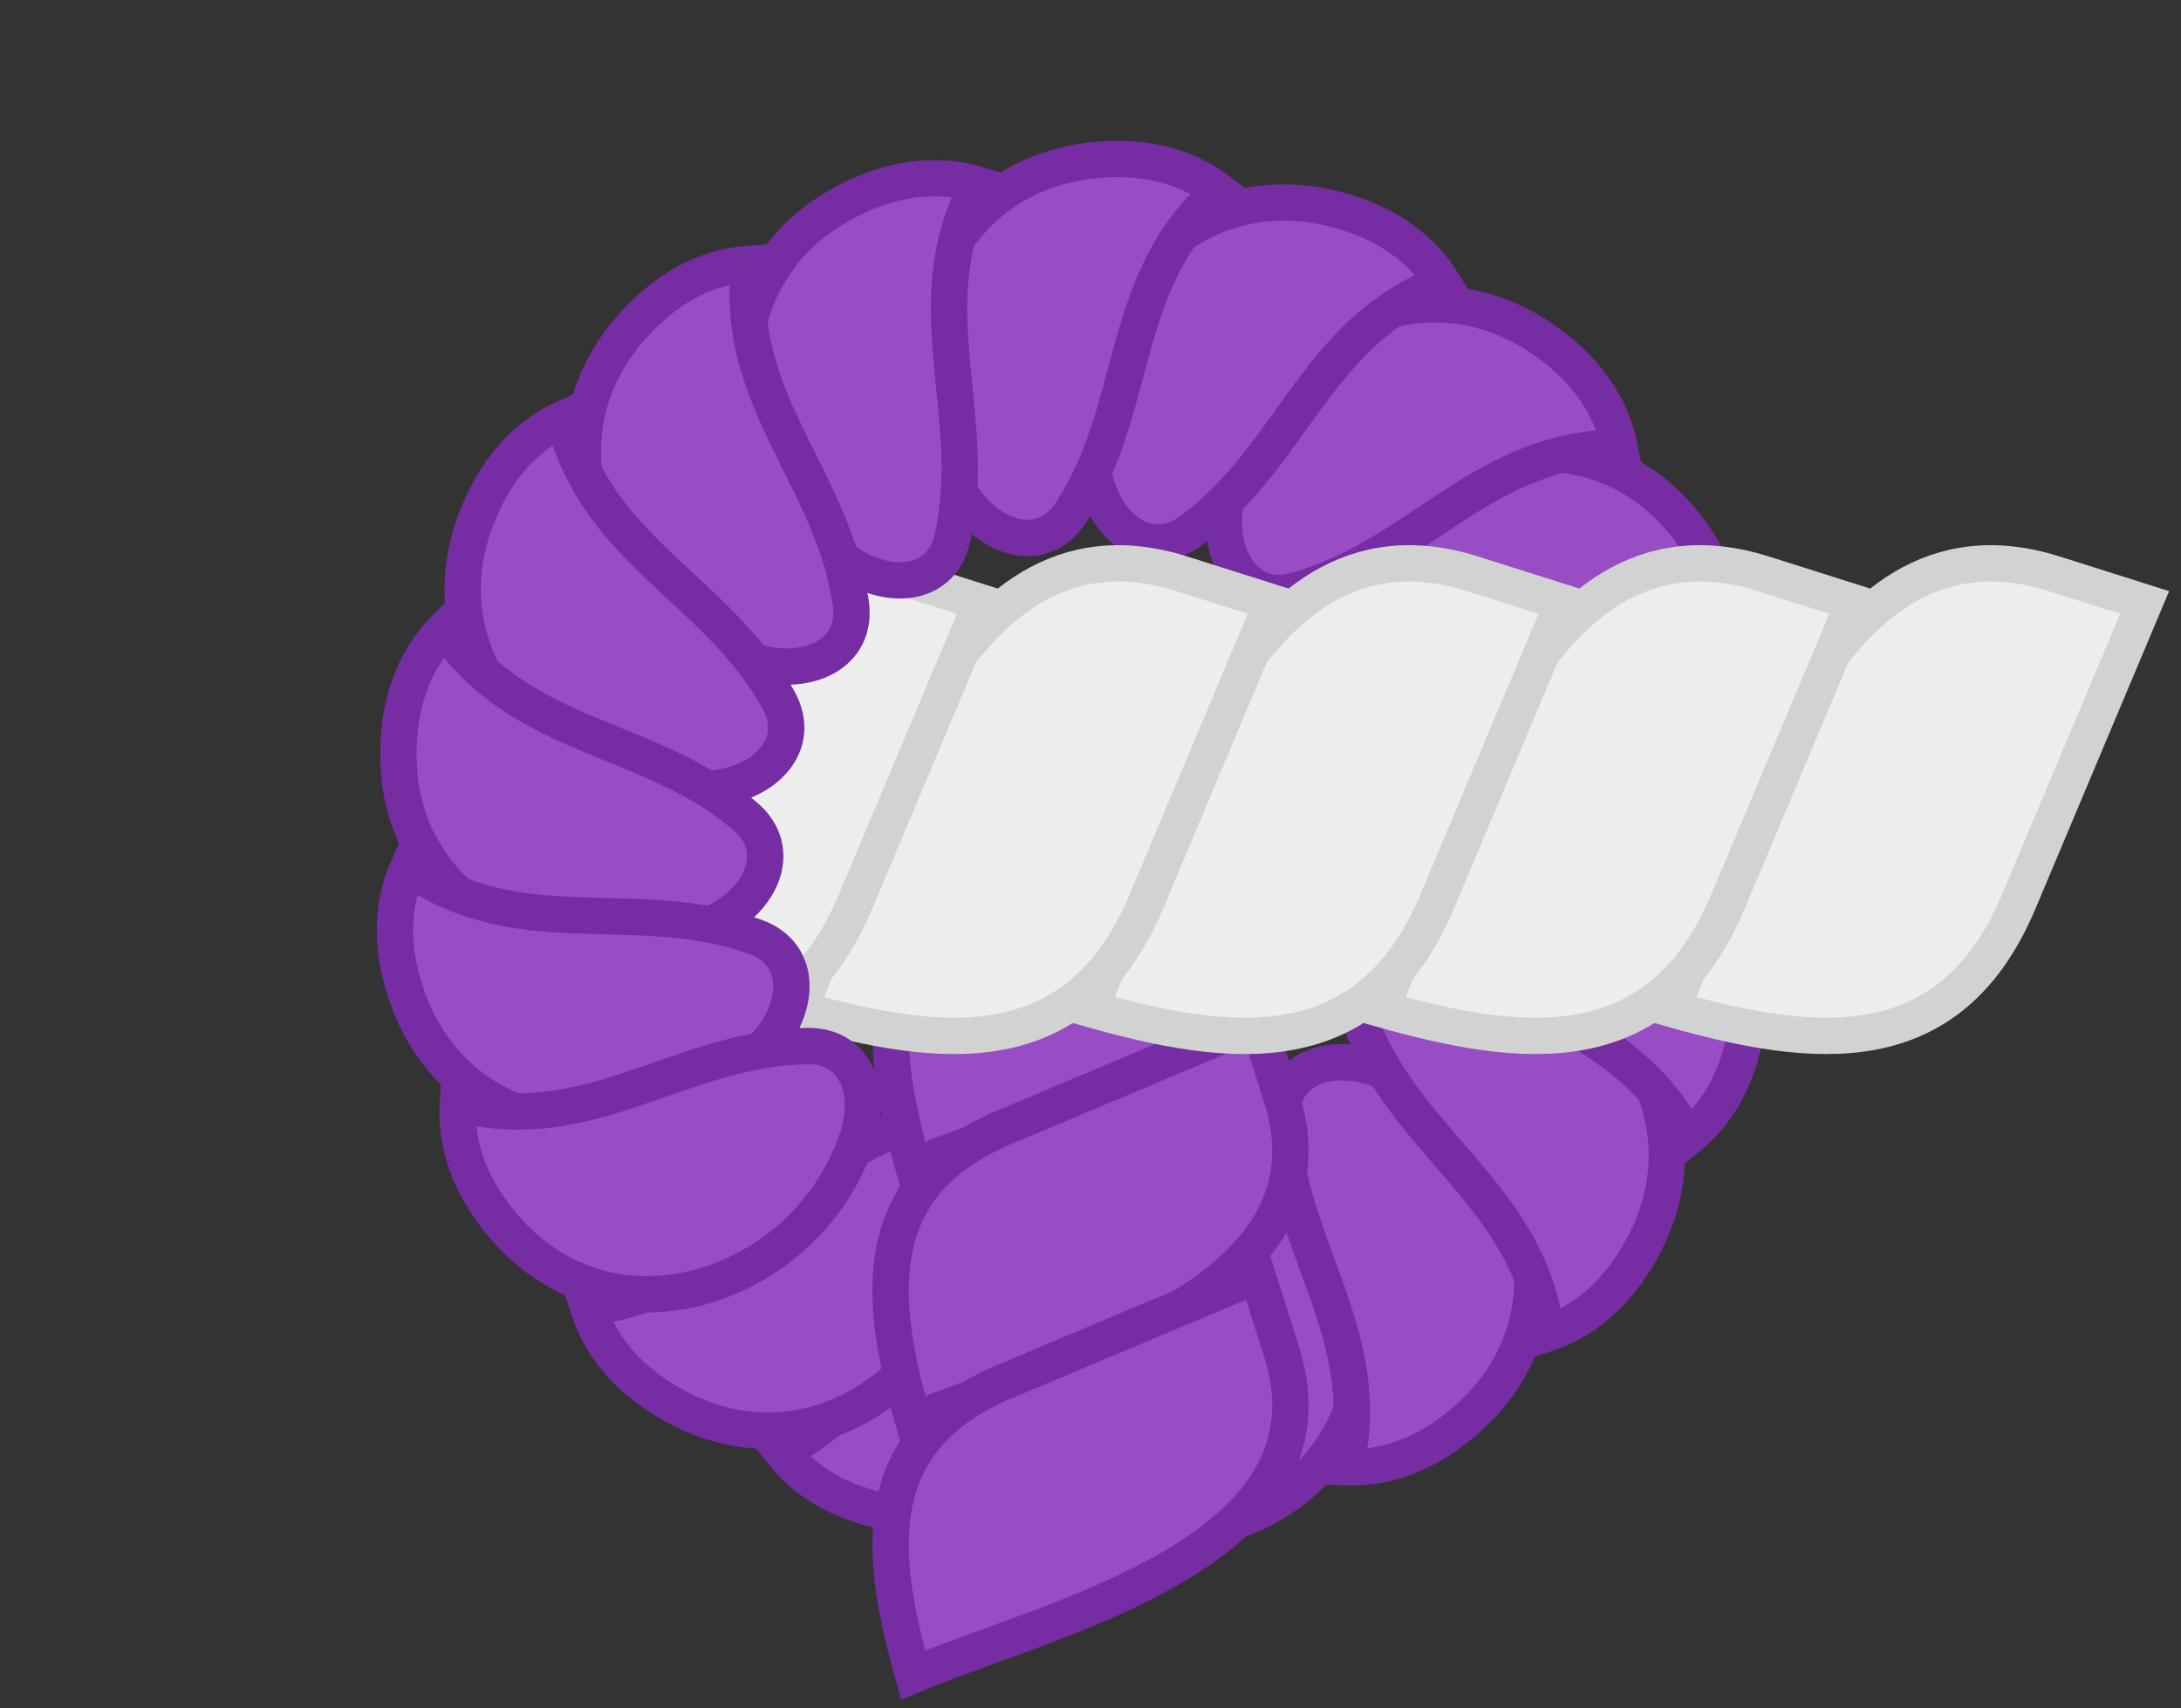 <svg width="60" height="47" viewBox="0 0 60 47" fill="none" xmlns="http://www.w3.org/2000/svg">
<rect x="0" y="0" width="60" height="47" fill="#333333" stroke="none"/>
<path d="M30.524 41.847C31.724 42.352 32.964 42.242 34.159 41.783C38.466 40.127 38.458 34.575 35.28 31.948C34.241 31.009 32.737 30.918 32.278 32.261C31.147 35.566 32.63 38.742 30.524 41.847Z" fill="#994DC5" stroke="#762CA2"/>
<path d="M37.005 40.37C38.306 40.419 39.428 39.877 40.383 39.026C43.827 35.954 41.857 30.763 37.956 29.429C36.652 28.918 35.214 29.364 35.258 30.783C35.369 34.273 37.878 36.721 37.005 40.37Z" fill="#994DC5" stroke="#762CA2"/>
<path d="M42.544 36.698C43.778 36.283 44.636 35.381 45.228 34.246C47.365 30.156 43.687 25.997 39.566 26.127C38.166 26.11 36.978 27.035 37.521 28.347C38.858 31.573 42.07 32.975 42.544 36.698Z" fill="#994DC5" stroke="#762CA2"/>
<path d="M46.429 31.305C47.437 30.481 47.921 29.333 48.074 28.063C48.627 23.481 43.716 20.89 39.908 22.468C38.592 22.947 37.807 24.233 38.779 25.268C41.17 27.813 44.671 27.99 46.429 31.305Z" fill="#994DC5" stroke="#762CA2"/>
<path d="M48.16 24.886C48.812 23.759 48.859 22.515 48.553 21.272C47.451 16.791 41.942 16.102 38.936 18.925C37.875 19.838 37.596 21.318 38.87 21.942C42.007 23.479 45.343 22.407 48.16 24.886Z" fill="#994DC5" stroke="#762CA2"/>
<path d="M47.505 18.272C47.717 16.987 47.321 15.806 46.596 14.752C43.981 10.949 38.584 12.252 36.77 15.955C36.1 17.184 36.362 18.667 37.775 18.801C41.252 19.13 43.994 16.948 47.505 18.272Z" fill="#994DC5" stroke="#762CA2"/>
<path d="M44.557 12.314C44.301 11.037 43.514 10.073 42.463 9.343C38.672 6.71 34.084 9.836 33.696 13.941C33.504 15.328 34.273 16.623 35.642 16.248C39.011 15.327 40.805 12.316 44.557 12.314Z" fill="#994DC5" stroke="#762CA2"/>
<path d="M39.695 7.783C39.004 6.679 37.927 6.055 36.685 5.744C32.209 4.62 29.022 9.166 30.11 13.143C30.42 14.508 31.597 15.448 32.745 14.614C35.571 12.562 36.186 9.111 39.695 7.783Z" fill="#994DC5" stroke="#762CA2"/>
<path d="M21.507 39.943C22.314 40.965 23.453 41.467 24.721 41.641C29.294 42.269 31.965 37.402 30.45 33.568C29.992 32.244 28.72 31.439 27.669 32.394C25.084 34.742 24.85 38.239 21.507 39.943Z" fill="#994DC5" stroke="#762CA2"/>
<path d="M16.178 35.969C16.573 37.21 17.461 38.083 18.585 38.694C22.64 40.897 26.86 37.288 26.797 33.166C26.837 31.767 25.931 30.563 24.611 31.085C21.363 32.368 19.908 35.557 16.178 35.969Z" fill="#994DC5" stroke="#762CA2"/>
<path d="M35.26 23.202L34.591 21.085L27.62 24.018C23.809 25.625 24.195 28.807 25.122 32.085C28.838 30.515 36.998 28.735 35.26 23.202Z" fill="#994DC5" stroke="#762CA2"/>
<path d="M35.26 30.202L34.591 28.085L27.62 31.018C23.809 32.625 24.195 35.807 25.122 39.085C28.838 37.515 36.998 35.735 35.26 30.202Z" fill="#994DC5" stroke="#762CA2"/>
<path d="M35.26 37.202L34.591 35.085L27.62 38.019C23.809 39.625 24.195 42.807 25.122 46.085C28.838 44.515 36.998 42.735 35.26 37.202Z" fill="#994DC5" stroke="#762CA2"/>
<path d="M56.498 15.783L59 16.575L55.533 24.813C53.635 29.316 49.874 28.861 46 27.765C47.855 23.373 49.959 13.729 56.498 15.783Z" fill="#EDEDED" stroke="#D2D2D2"/>
<path d="M48.498 15.783L51 16.575L47.533 24.813C45.635 29.316 41.874 28.861 38 27.765C39.855 23.373 41.959 13.729 48.498 15.783Z" fill="#EDEDED" stroke="#D2D2D2"/>
<path d="M40.498 15.783L43 16.575L39.533 24.813C37.635 29.316 33.874 28.861 30 27.765C31.855 23.373 33.959 13.729 40.498 15.783Z" fill="#EDEDED" stroke="#D2D2D2"/>
<path d="M32.498 15.783L35 16.575L31.533 24.813C29.635 29.316 25.874 28.861 22 27.765C23.855 23.373 25.959 13.729 32.498 15.783Z" fill="#EDEDED" stroke="#D2D2D2"/>
<path d="M24.498 15.783L27 16.575L23.533 24.813C21.635 29.316 17.874 28.861 14 27.765C15.855 23.373 17.959 13.729 24.498 15.783Z" fill="#EDEDED" stroke="#D2D2D2"/>
<path d="M33.545 5.262C32.509 4.474 31.28 4.271 30.009 4.419C25.425 4.949 24.05 10.329 26.473 13.664C27.245 14.832 28.679 15.295 29.458 14.109C31.376 11.19 30.732 7.745 33.545 5.262Z" fill="#994DC5" stroke="#762CA2"/>
<path d="M26.901 5.079C25.653 4.708 24.432 4.953 23.295 5.54C19.194 7.657 19.809 13.174 23.254 15.439C24.39 16.258 25.894 16.184 26.204 14.799C26.967 11.391 25.146 8.396 26.901 5.079Z" fill="#994DC5" stroke="#762CA2"/>
<path d="M20.622 7.255C19.323 7.348 18.267 8.009 17.411 8.96C14.323 12.389 16.849 17.334 20.872 18.234C22.224 18.599 23.605 17.999 23.405 16.593C22.915 13.136 20.153 10.977 20.622 7.255Z" fill="#994DC5" stroke="#762CA2"/>
<path d="M15.514 11.51C14.332 12.057 13.578 13.048 13.113 14.24C11.437 18.54 15.547 22.273 19.628 21.693C21.022 21.557 22.102 20.507 21.419 19.263C19.738 16.202 16.391 15.159 15.514 11.51Z" fill="#994DC5" stroke="#762CA2"/>
<path d="M12.24 17.295C11.328 18.225 10.972 19.418 10.959 20.698C10.91 25.312 16.074 27.352 19.687 25.367C20.943 24.747 21.582 23.383 20.503 22.461C17.849 20.192 14.35 20.398 12.24 17.295Z" fill="#994DC5" stroke="#762CA2"/>
<path d="M11.224 23.865C10.699 25.056 10.789 26.298 11.228 27.5C12.813 31.834 18.365 31.917 21.044 28.783C21.999 27.76 22.115 26.258 20.78 25.776C17.495 24.592 14.295 26.022 11.224 23.865Z" fill="#994DC5" stroke="#762CA2"/>
<path d="M12.594 30.369C12.524 31.669 13.046 32.8 13.882 33.769C16.897 37.263 22.119 35.378 23.518 31.5C24.05 30.205 23.628 28.759 22.208 28.78C18.716 28.833 16.228 31.302 12.594 30.369Z" fill="#994DC5" stroke="#762CA2"/>
</svg>
